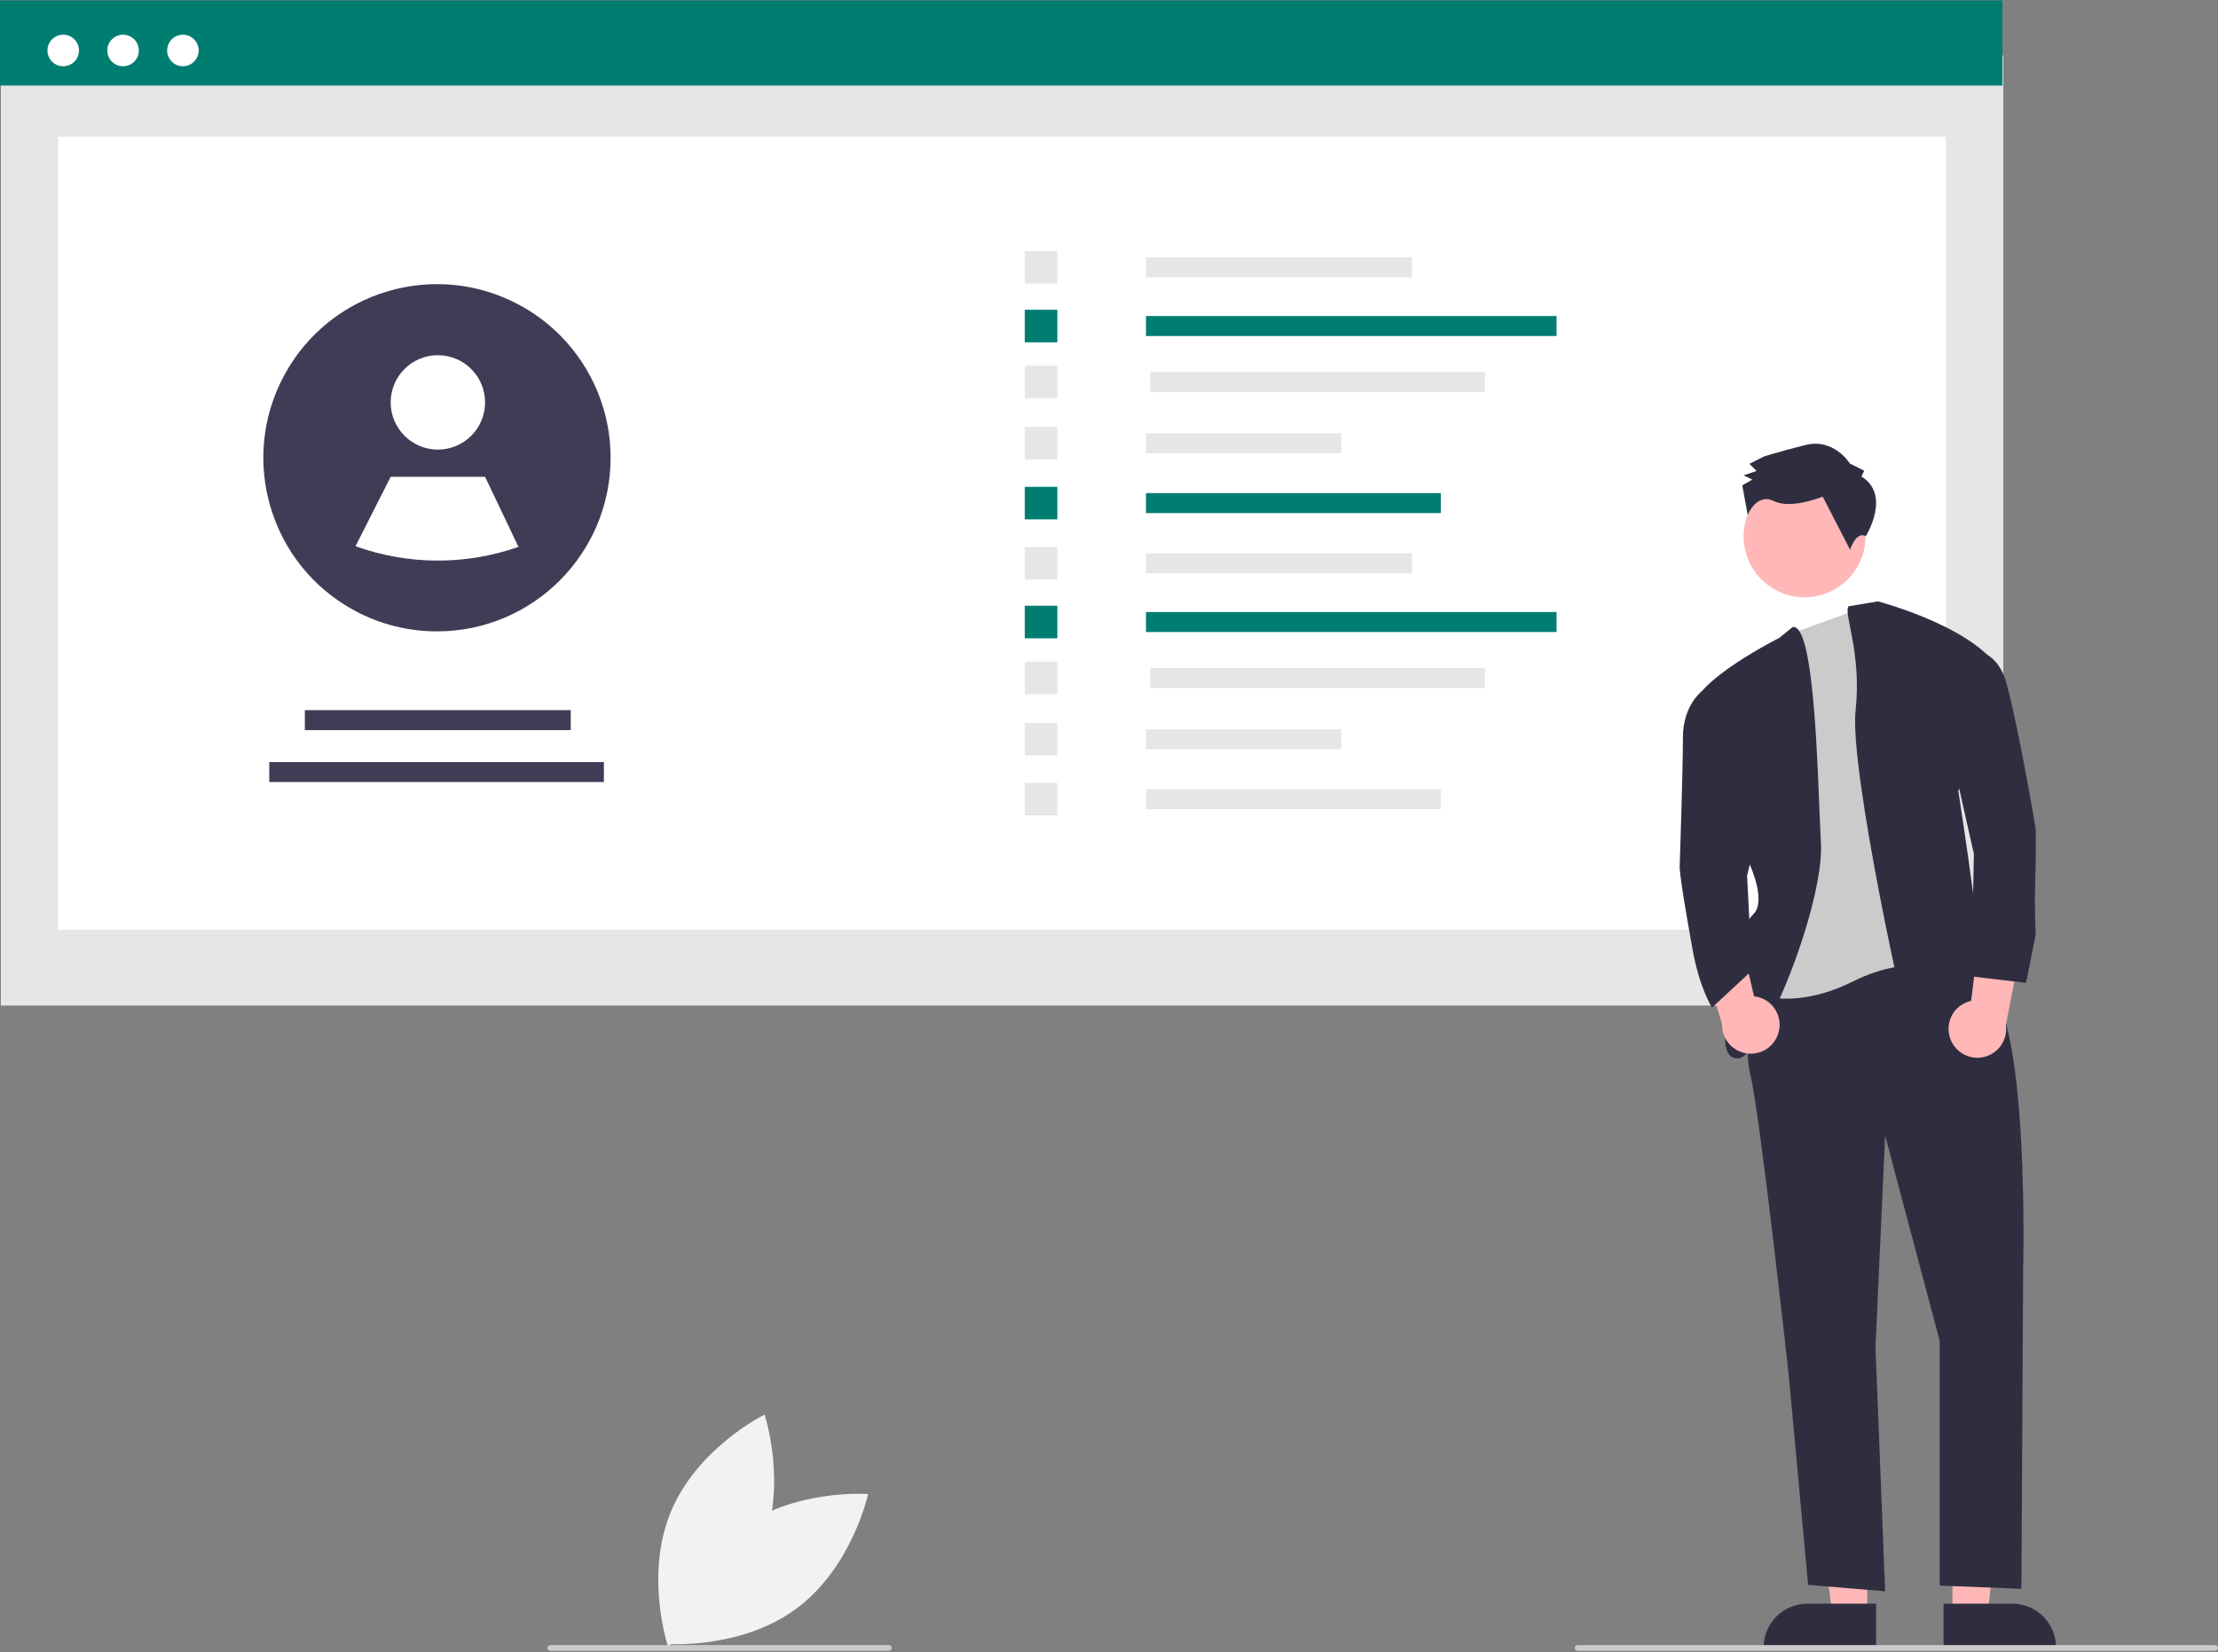 <svg width="196" height="146" xmlns="http://www.w3.org/2000/svg" xmlns:xlink="http://www.w3.org/1999/xlink" overflow="hidden"><rect width="100%" height="100%" fill="#808080" stroke="none"/><defs><clipPath id="clip0"><rect x="456" y="1255" width="196" height="146"/></clipPath></defs><g clip-path="url(#clip0)" transform="translate(-456 -1255)"><path d="M0.075 4.851 177.026 4.851 177.026 88.817 0.075 88.817Z" fill="#E6E6E6" transform="matrix(1 0 0 1 456 1255.04)"/><path d="M5.135 12.051 171.966 12.051 171.966 82.107 5.135 82.107Z" fill="#FFFFFF" transform="matrix(1 0 0 1 456 1255.04)"/><path d="M0 0 176.95 0 176.95 7.517-2.82448e-06 7.517Z" fill="#007D71" transform="matrix(1 0 0 1 456 1255.04)"/><path d="M6.98 4.42C6.98 5.19 6.356 5.814 5.586 5.814 4.817 5.814 4.193 5.19 4.193 4.42 4.193 3.651 4.817 3.027 5.586 3.027 6.356 3.027 6.98 3.651 6.98 4.42Z" fill="#FFFFFF" transform="matrix(1 0 0 1 456 1255.04)"/><path d="M12.268 4.42C12.268 5.19 11.644 5.814 10.875 5.814 10.105 5.814 9.482 5.19 9.482 4.42 9.482 3.651 10.105 3.027 10.875 3.027 11.644 3.027 12.268 3.651 12.268 4.42Z" fill="#FFFFFF" transform="matrix(1 0 0 1 456 1255.04)"/><path d="M17.557 4.42C17.557 5.19 16.933 5.814 16.164 5.814 15.394 5.814 14.77 5.19 14.77 4.42 14.77 3.651 15.394 3.027 16.164 3.027 16.933 3.027 17.557 3.651 17.557 4.42Z" fill="#FFFFFF" transform="matrix(1 0 0 1 456 1255.04)"/><path d="M101.268 22.703 124.764 22.703 124.764 24.468 101.268 24.468Z" fill="#E6E6E6" transform="matrix(1 0 0 1 456 1255.04)"/><path d="M101.268 27.887 137.551 27.887 137.551 29.653 101.268 29.653Z" fill="#007D71" transform="matrix(1 0 0 1 456 1255.04)"/><path d="M101.646 32.824 131.215 32.824 131.215 34.59 101.646 34.59Z" fill="#E6E6E6" transform="matrix(1 0 0 1 456 1255.04)"/><path d="M101.268 38.242 118.531 38.242 118.531 40.008 101.268 40.008Z" fill="#E6E6E6" transform="matrix(1 0 0 1 456 1255.04)"/><path d="M101.268 43.534 127.322 43.534 127.322 45.3 101.268 45.3Z" fill="#007D71" transform="matrix(1 0 0 1 456 1255.04)"/><path d="M90.559 22.147 93.436 22.147 93.436 25.024 90.559 25.024Z" fill="#E6E6E6" transform="matrix(1 0 0 1 456 1255.04)"/><path d="M90.559 27.331 93.436 27.331 93.436 30.209 90.559 30.209Z" fill="#007D71" transform="matrix(1 0 0 1 456 1255.04)"/><path d="M90.559 32.269 93.436 32.269 93.436 35.146 90.559 35.146Z" fill="#E6E6E6" transform="matrix(1 0 0 1 456 1255.04)"/><path d="M90.559 37.687 93.436 37.687 93.436 40.563 90.559 40.563Z" fill="#E6E6E6" transform="matrix(1 0 0 1 456 1255.04)"/><path d="M90.559 42.978 93.436 42.978 93.436 45.855 90.559 45.855Z" fill="#007D71" transform="matrix(1 0 0 1 456 1255.04)"/><path d="M101.268 48.859 124.764 48.859 124.764 50.625 101.268 50.625Z" fill="#E6E6E6" transform="matrix(1 0 0 1 456 1255.04)"/><path d="M101.268 54.043 137.551 54.043 137.551 55.809 101.268 55.809Z" fill="#007D71" transform="matrix(1 0 0 1 456 1255.04)"/><path d="M101.646 58.981 131.215 58.981 131.215 60.747 101.646 60.747Z" fill="#E6E6E6" transform="matrix(1 0 0 1 456 1255.04)"/><path d="M101.268 64.398 118.531 64.398 118.531 66.164 101.268 66.164Z" fill="#E6E6E6" transform="matrix(1 0 0 1 456 1255.04)"/><path d="M101.268 69.69 127.322 69.69 127.322 71.456 101.268 71.456Z" fill="#E6E6E6" transform="matrix(1 0 0 1 456 1255.04)"/><path d="M90.559 48.303 93.436 48.303 93.436 51.18 90.559 51.18Z" fill="#E6E6E6" transform="matrix(1 0 0 1 456 1255.04)"/><path d="M90.559 53.487 93.436 53.487 93.436 56.365 90.559 56.365Z" fill="#007D71" transform="matrix(1 0 0 1 456 1255.04)"/><path d="M90.559 58.425 93.436 58.425 93.436 61.302 90.559 61.302Z" fill="#E6E6E6" transform="matrix(1 0 0 1 456 1255.04)"/><path d="M90.559 63.843 93.436 63.843 93.436 66.72 90.559 66.72Z" fill="#E6E6E6" transform="matrix(1 0 0 1 456 1255.04)"/><path d="M90.559 69.134 93.436 69.134 93.436 72.011 90.559 72.011Z" fill="#E6E6E6" transform="matrix(1 0 0 1 456 1255.04)"/><path d="M26.939 62.711 50.435 62.711 50.435 64.477 26.939 64.477Z" fill="#3F3D56" transform="matrix(1 0 0 1 456 1255.04)"/><path d="M23.795 67.3 53.365 67.3 53.365 69.066 23.795 69.066Z" fill="#3F3D56" transform="matrix(1 0 0 1 456 1255.04)"/><path d="M106.859 80.681C106.856 89.157 99.982 96.026 91.506 96.023 88.971 96.022 86.475 95.393 84.243 94.192L84.24 94.189C76.78 90.17 73.991 80.865 78.009 73.405 82.028 65.945 91.334 63.156 98.793 67.175 103.761 69.851 106.859 75.038 106.859 80.681Z" fill="#3F3D56" transform="matrix(1 0 0 1 403.099 1214.77)"/><path d="M42.865 35.519C42.865 37.822 40.998 39.689 38.695 39.689 36.391 39.689 34.524 37.822 34.524 35.519 34.524 33.215 36.391 31.348 38.695 31.348 40.998 31.348 42.865 33.215 42.865 35.519Z" fill="#FFFFFF" transform="matrix(1 0 0 1 456 1255.04)"/><path d="M98.717 88.554C94.055 90.19 88.971 90.171 84.321 88.498L84.318 88.496 87.425 82.363 95.766 82.363Z" fill="#FFFFFF" transform="matrix(1 0 0 1 403.099 1214.77)"/><path d="M165.003 142.7 161.92 142.7 160.453 130.807 165.004 130.808 165.003 142.7Z" fill="#FFB7B7" transform="matrix(1 0 0 1 456 1255.04)"/><path d="M218.69 185.936 208.748 185.936 208.748 185.81C208.748 183.673 210.481 181.941 212.618 181.941L212.618 181.941 218.69 181.941Z" fill="#2F2E41" transform="matrix(1 0 0 1 403.099 1214.77)"/><path d="M172.534 142.7 175.617 142.7 177.084 130.807 172.533 130.808 172.534 142.7Z" fill="#FFB7B7" transform="matrix(1 0 0 1 456 1255.04)"/><path d="M224.648 181.941 230.721 181.941 230.721 181.941C232.858 181.941 234.59 183.673 234.59 185.81L234.59 185.936 224.649 185.936Z" fill="#2F2E41" transform="matrix(1 0 0 1 403.099 1214.77)"/><path d="M217.802 87.618C217.802 90.595 215.389 93.008 212.412 93.008 209.436 93.008 207.023 90.595 207.023 87.618 207.023 84.641 209.436 82.228 212.412 82.228 215.389 82.228 217.802 84.641 217.802 87.618Z" fill="#FFB7B7" transform="matrix(0.445 -0.896 0.895 0.445 442.528 1453.72)"/><path d="M208.424 124.684C208.424 124.684 206.722 131.775 207.573 135.179 208.424 138.583 210.977 161.841 210.977 161.841L212.679 180.278 219.486 180.845 218.635 159.288 219.486 140.568 224.308 158.721 224.308 180.342 231.528 180.626 231.683 152.481C231.683 152.481 232.25 130.357 228.562 127.52 224.875 124.684 224.308 124.117 224.308 124.117Z" fill="#2F2E41" transform="matrix(1 0 0 1 403.099 1214.77)"/><path d="M218.701 93.483 225.159 96.887 226.01 126.386C226.01 126.386 222.322 124.117 216.65 126.953 210.977 129.79 207.289 127.804 207.289 127.804L210.693 115.04 209.275 98.022 211.303 96.18Z" fill="#CBCBCB" transform="matrix(1 0 0 1 403.099 1214.77)"/><path d="M211.304 95.644 210.126 96.603C210.126 96.603 202.751 100.291 202.467 102.844L207.573 116.742C207.573 116.742 208.991 119.862 207.857 120.997 206.722 122.131 205.587 124.968 205.871 126.386 206.155 127.804 204.169 133.76 206.438 133.76 208.708 133.76 214.097 120.146 213.813 114.757 213.529 109.367 213.333 95.251 211.304 95.644Z" fill="#2F2E41" transform="matrix(1 0 0 1 403.099 1214.77)"/><path d="M216.262 93.803 218.86 93.371C218.86 93.371 228.504 95.923 229.922 100.178L225.951 110.106C225.951 110.106 228.787 128.259 227.937 128.259L227.086 128.259C227.086 128.259 229.355 129.961 227.937 130.528 226.518 131.095 223.115 135.633 222.264 133.648 221.413 131.662 216.307 108.12 216.875 103.014 217.442 97.909 215.758 94.338 216.262 93.803Z" fill="#2F2E41" transform="matrix(1 0 0 1 403.099 1214.77)"/><path d="M217.389 82.333 217.642 81.825 216.372 81.194C216.372 81.194 214.971 78.914 212.435 79.555 209.9 80.195 208.759 80.579 208.759 80.579L207.493 81.216 208.128 81.849 206.988 82.232 207.75 82.611 206.863 83.121 207.34 85.733C207.34 85.733 208.133 83.752 209.657 84.509 211.181 85.266 213.969 84.117 213.969 84.117L216.391 88.805C216.391 88.805 216.891 87.162 217.782 87.6 217.782 87.6 220.058 83.975 217.389 82.333Z" fill="#2F2E41" transform="matrix(1 0 0 1 403.099 1214.77)"/><path d="M225.279 132.105C224.749 130.812 225.368 129.335 226.661 128.806 226.798 128.749 226.941 128.705 227.087 128.674L228.178 119.753 231.736 122.779 230.154 130.786C230.358 132.176 229.397 133.467 228.008 133.672 226.845 133.843 225.717 133.195 225.279 132.105Z" fill="#FFB7B7" transform="matrix(1 0 0 1 403.099 1214.77)"/><path d="M210.062 131.491C210.452 130.15 209.68 128.747 208.339 128.357 208.196 128.315 208.049 128.287 207.901 128.271L205.87 119.516 202.653 122.902 205.075 130.697C205.019 132.1 206.112 133.283 207.515 133.339 208.689 133.385 209.742 132.621 210.062 131.491Z" fill="#FFB7B7" transform="matrix(1 0 0 1 403.099 1214.77)"/><path d="M225.416 97.867C225.416 97.867 229.103 96.448 230.238 100.703 231.372 104.958 232.791 113.467 232.791 113.467 232.861 118.199 232.61 118.199 232.791 122.827L231.94 127.082 227.118 126.514 227.328 115.684 224.849 104.674Z" fill="#2F2E41" transform="matrix(1 0 0 1 403.099 1214.77)"/><path d="M205.02 101.142 203.272 101.329C203.272 101.329 201.617 102.56 201.617 105.396 201.617 108.233 201.333 116.742 201.333 116.742 201.333 116.742 201.172 116.941 202.467 124.117 203.099 127.614 204.19 129.265 204.19 129.265L207.711 125.995 207.289 117.593 208.424 113.055Z" fill="#2F2E41" transform="matrix(1 0 0 1 403.099 1214.77)"/><path d="M248.649 186.104 192.313 186.104C192.174 186.104 192.061 185.991 192.061 185.852 192.061 185.714 192.174 185.601 192.313 185.601L248.649 185.601C248.788 185.601 248.901 185.714 248.901 185.852 248.901 185.991 248.788 186.104 248.649 186.104Z" fill="#CBCBCB" transform="matrix(1 0 0 1 403.099 1214.77)"/><path d="M131.45 186.104 101.521 186.104C101.382 186.104 101.27 185.991 101.27 185.852 101.27 185.714 101.382 185.601 101.521 185.601L131.45 185.601C131.589 185.601 131.701 185.714 131.701 185.852 131.701 185.991 131.589 186.104 131.45 186.104Z" fill="#CBCBCB" transform="matrix(1 0 0 1 403.099 1214.77)"/><path d="M118.141 175.406C113.235 179.064 111.844 185.5 111.844 185.5 111.844 185.5 118.409 186.005 123.316 182.347 128.223 178.689 129.614 172.253 129.614 172.253 129.614 172.253 123.049 171.748 118.141 175.406Z" fill="#F2F2F2" transform="matrix(1 0 0 1 403.099 1214.77)"/><path d="M120.186 177.123C117.827 182.771 111.921 185.681 111.921 185.681 111.921 185.681 109.838 179.435 112.196 173.787 114.555 168.139 120.461 165.229 120.461 165.229 120.461 165.229 122.544 171.476 120.186 177.123Z" fill="#F2F2F2" transform="matrix(1 0 0 1 403.099 1214.77)"/></g></svg>